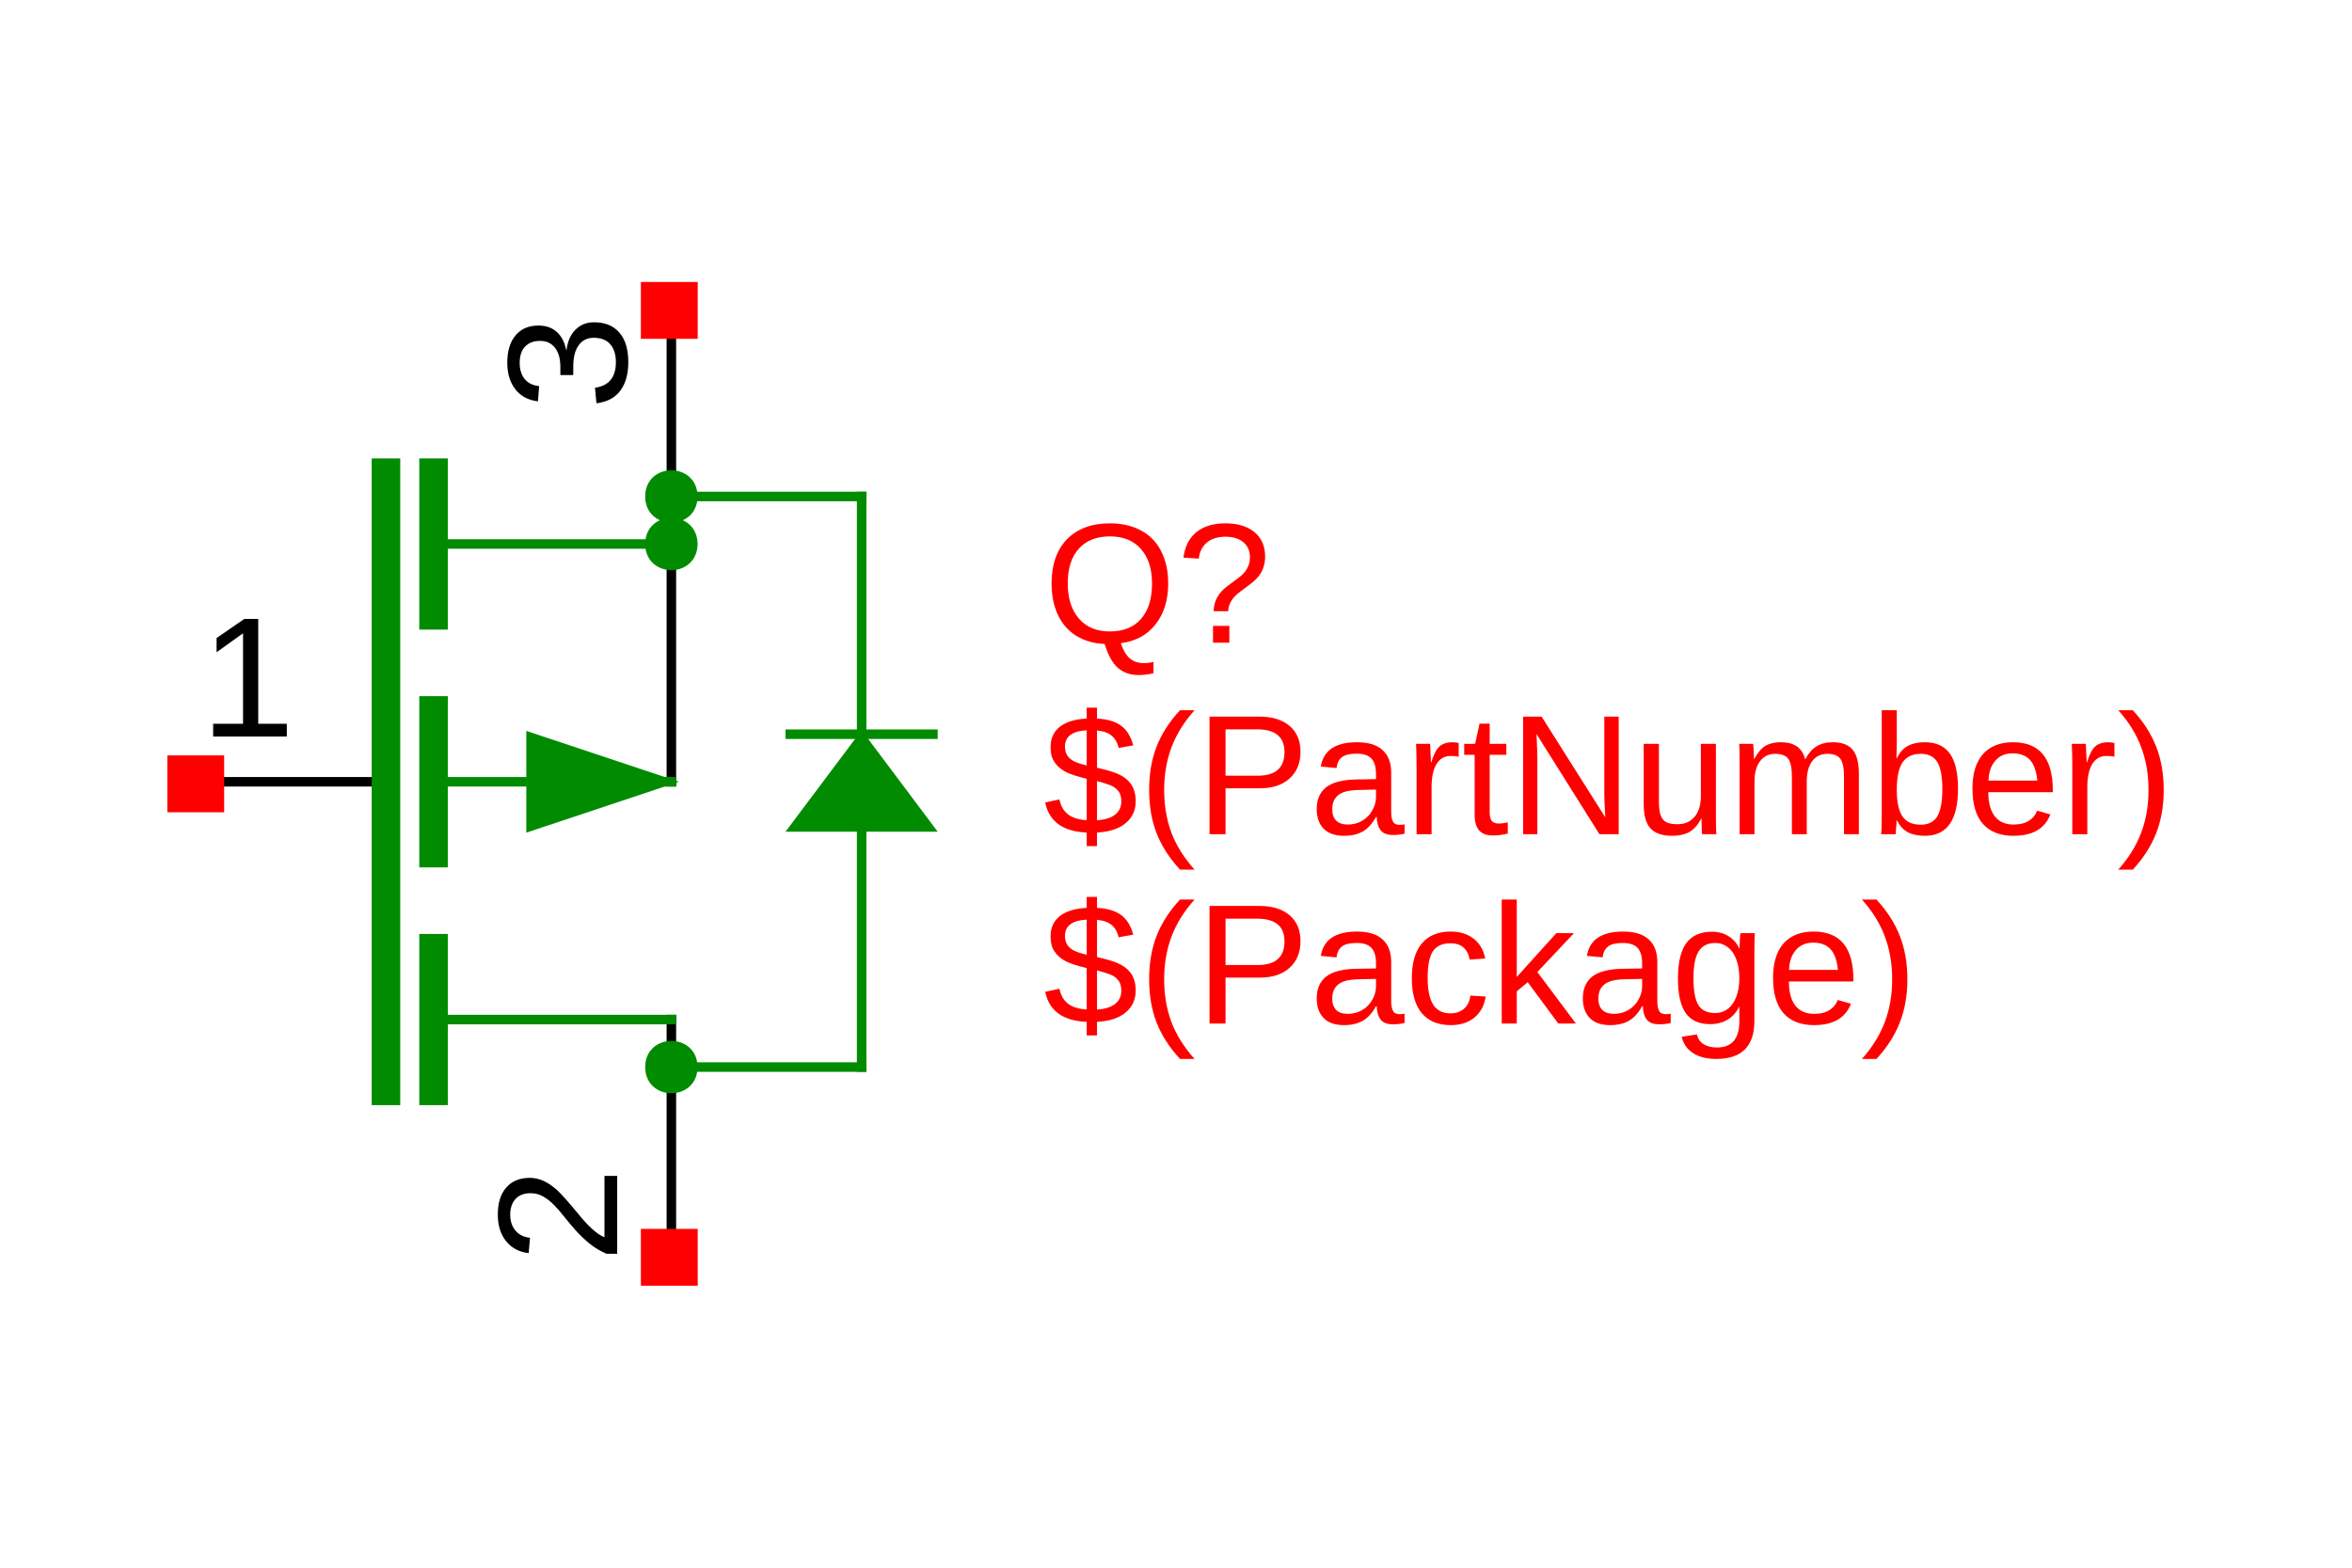 <?xml version="1.0" encoding="UTF-8"?>
<svg xmlns="http://www.w3.org/2000/svg" xmlns:xlink="http://www.w3.org/1999/xlink" width="225pt" height="150pt" viewBox="0 0 225 150" version="1.1">
<defs>
<g>
<symbol overflow="visible" id="glyph0-0">
<path style="stroke:none;" d="M 1.641 -11.25 L 10.625 -11.25 L 10.625 0 L 1.641 0 Z M 2.25 -10.641 L 2.25 -0.609 L 10.016 -0.609 L 10.016 -10.641 Z M 2.25 -10.641 "/>
</symbol>
<symbol overflow="visible" id="glyph0-1">
<path style="stroke:none;" d="M 1.25 0 L 1.25 -1.219 L 4.109 -1.219 L 4.109 -9.875 L 1.578 -8.062 L 1.578 -9.422 L 4.234 -11.25 L 5.562 -11.25 L 5.562 -1.219 L 8.297 -1.219 L 8.297 0 Z M 1.25 0 "/>
</symbol>
<symbol overflow="visible" id="glyph0-2">
<path style="stroke:none;" d="M 4.141 -0.156 C 1.867 -0.25 0.547 -1.207 0.172 -3.031 L 1.531 -3.328 C 1.664 -2.691 1.941 -2.211 2.359 -1.891 C 2.785 -1.566 3.379 -1.383 4.141 -1.344 L 4.141 -5.297 C 3.191 -5.535 2.535 -5.75 2.172 -5.938 C 1.816 -6.125 1.531 -6.336 1.312 -6.578 C 1.094 -6.816 0.93 -7.07 0.828 -7.344 C 0.734 -7.625 0.688 -7.961 0.688 -8.359 C 0.688 -9.18 0.984 -9.82 1.578 -10.281 C 2.18 -10.75 3.035 -11.008 4.141 -11.062 L 4.141 -12.109 L 5.125 -12.109 L 5.125 -11.062 C 6.125 -11.008 6.895 -10.781 7.438 -10.375 C 7.977 -9.977 8.363 -9.352 8.594 -8.5 L 7.203 -8.25 C 7.086 -8.75 6.867 -9.133 6.547 -9.406 C 6.223 -9.688 5.75 -9.859 5.125 -9.922 L 5.125 -6.359 C 6.082 -6.141 6.758 -5.938 7.156 -5.75 C 7.562 -5.562 7.879 -5.348 8.109 -5.109 C 8.348 -4.879 8.523 -4.602 8.641 -4.281 C 8.766 -3.969 8.828 -3.594 8.828 -3.156 C 8.828 -2.281 8.504 -1.578 7.859 -1.047 C 7.223 -0.516 6.312 -0.219 5.125 -0.156 L 5.125 1.141 L 4.141 1.141 Z M 7.453 -3.141 C 7.453 -3.492 7.383 -3.781 7.25 -4 C 7.113 -4.227 6.914 -4.414 6.656 -4.562 C 6.395 -4.707 5.883 -4.879 5.125 -5.078 L 5.125 -1.328 C 5.875 -1.379 6.445 -1.555 6.844 -1.859 C 7.25 -2.172 7.453 -2.598 7.453 -3.141 Z M 2.062 -8.375 C 2.062 -8.062 2.125 -7.797 2.25 -7.578 C 2.383 -7.359 2.582 -7.172 2.844 -7.016 C 3.113 -6.867 3.547 -6.723 4.141 -6.578 L 4.141 -9.938 C 2.754 -9.863 2.062 -9.344 2.062 -8.375 Z M 2.062 -8.375 "/>
</symbol>
<symbol overflow="visible" id="glyph0-3">
<path style="stroke:none;" d="M 1.016 -4.25 C 1.016 -5.789 1.254 -7.172 1.734 -8.391 C 2.211 -9.617 2.957 -10.773 3.969 -11.859 L 5.359 -11.859 C 4.359 -10.742 3.625 -9.562 3.156 -8.312 C 2.688 -7.07 2.453 -5.711 2.453 -4.234 C 2.453 -2.754 2.68 -1.395 3.141 -0.156 C 3.609 1.082 4.348 2.266 5.359 3.391 L 3.969 3.391 C 2.957 2.297 2.211 1.141 1.734 -0.078 C 1.254 -1.305 1.016 -2.688 1.016 -4.219 Z M 1.016 -4.25 "/>
</symbol>
<symbol overflow="visible" id="glyph0-4">
<path style="stroke:none;" d="M 10.047 -7.875 C 10.047 -6.801 9.695 -5.953 9 -5.328 C 8.312 -4.703 7.367 -4.391 6.172 -4.391 L 2.875 -4.391 L 2.875 0 L 1.344 0 L 1.344 -11.25 L 6.078 -11.25 C 7.336 -11.25 8.312 -10.953 9 -10.359 C 9.695 -9.773 10.047 -8.945 10.047 -7.875 Z M 8.516 -7.859 C 8.516 -9.305 7.641 -10.031 5.891 -10.031 L 2.875 -10.031 L 2.875 -5.594 L 5.953 -5.594 C 7.66 -5.594 8.516 -6.348 8.516 -7.859 Z M 8.516 -7.859 "/>
</symbol>
<symbol overflow="visible" id="glyph0-5">
<path style="stroke:none;" d="M 3.312 0.156 C 2.438 0.156 1.781 -0.07 1.344 -0.531 C 0.906 -0.988 0.688 -1.613 0.688 -2.406 C 0.688 -3.301 0.977 -3.988 1.562 -4.469 C 2.156 -4.945 3.109 -5.203 4.422 -5.234 L 6.359 -5.266 L 6.359 -5.75 C 6.359 -6.445 6.207 -6.945 5.906 -7.25 C 5.613 -7.551 5.148 -7.703 4.516 -7.703 C 3.867 -7.703 3.398 -7.594 3.109 -7.375 C 2.816 -7.156 2.641 -6.805 2.578 -6.328 L 1.078 -6.469 C 1.328 -8.02 2.484 -8.797 4.547 -8.797 C 5.629 -8.797 6.441 -8.547 6.984 -8.047 C 7.535 -7.555 7.812 -6.836 7.812 -5.891 L 7.812 -2.172 C 7.812 -1.742 7.867 -1.422 7.984 -1.203 C 8.098 -0.992 8.312 -0.891 8.625 -0.891 C 8.758 -0.891 8.914 -0.906 9.094 -0.938 L 9.094 -0.047 C 8.738 0.035 8.367 0.078 7.984 0.078 C 7.453 0.078 7.066 -0.062 6.828 -0.344 C 6.586 -0.625 6.453 -1.062 6.422 -1.656 L 6.359 -1.656 C 5.992 -0.988 5.566 -0.52 5.078 -0.25 C 4.598 0.02 4.008 0.156 3.312 0.156 Z M 3.641 -0.922 C 4.16 -0.922 4.625 -1.039 5.031 -1.281 C 5.445 -1.52 5.77 -1.848 6 -2.266 C 6.238 -2.68 6.359 -3.109 6.359 -3.547 L 6.359 -4.266 L 4.797 -4.234 C 4.117 -4.223 3.602 -4.148 3.25 -4.016 C 2.906 -3.891 2.641 -3.691 2.453 -3.422 C 2.266 -3.16 2.172 -2.816 2.172 -2.391 C 2.172 -1.922 2.297 -1.555 2.547 -1.297 C 2.805 -1.047 3.172 -0.922 3.641 -0.922 Z M 3.641 -0.922 "/>
</symbol>
<symbol overflow="visible" id="glyph0-6">
<path style="stroke:none;" d="M 2.203 -4.359 C 2.203 -3.211 2.379 -2.359 2.734 -1.797 C 3.098 -1.242 3.645 -0.969 4.375 -0.969 C 4.883 -0.969 5.312 -1.109 5.656 -1.391 C 6 -1.672 6.211 -2.098 6.297 -2.672 L 7.75 -2.578 C 7.633 -1.742 7.281 -1.078 6.688 -0.578 C 6.094 -0.086 5.336 0.156 4.422 0.156 C 3.211 0.156 2.285 -0.223 1.641 -0.984 C 1.004 -1.742 0.688 -2.859 0.688 -4.328 C 0.688 -5.785 1.004 -6.895 1.641 -7.656 C 2.285 -8.414 3.207 -8.797 4.406 -8.797 C 5.289 -8.797 6.023 -8.566 6.609 -8.109 C 7.191 -7.648 7.555 -7.02 7.703 -6.219 L 6.219 -6.109 C 6.145 -6.586 5.957 -6.969 5.656 -7.25 C 5.352 -7.531 4.922 -7.672 4.359 -7.672 C 3.598 -7.672 3.047 -7.414 2.703 -6.906 C 2.367 -6.406 2.203 -5.555 2.203 -4.359 Z M 2.203 -4.359 "/>
</symbol>
<symbol overflow="visible" id="glyph0-7">
<path style="stroke:none;" d="M 6.516 0 L 3.594 -3.953 L 2.547 -3.078 L 2.547 0 L 1.109 0 L 1.109 -11.859 L 2.547 -11.859 L 2.547 -4.453 L 6.328 -8.641 L 8.016 -8.641 L 4.516 -4.922 L 8.203 0 Z M 6.516 0 "/>
</symbol>
<symbol overflow="visible" id="glyph0-8">
<path style="stroke:none;" d="M 4.375 3.391 C 3.438 3.391 2.688 3.203 2.125 2.828 C 1.562 2.461 1.203 1.941 1.047 1.266 L 2.5 1.047 C 2.594 1.453 2.801 1.758 3.125 1.969 C 3.457 2.188 3.891 2.297 4.422 2.297 C 5.848 2.297 6.562 1.457 6.562 -0.219 L 6.562 -1.609 L 6.547 -1.609 C 6.273 -1.055 5.898 -0.641 5.422 -0.359 C 4.953 -0.078 4.398 0.062 3.766 0.062 C 2.711 0.062 1.938 -0.285 1.438 -0.984 C 0.938 -1.691 0.688 -2.801 0.688 -4.312 C 0.688 -5.832 0.953 -6.957 1.484 -7.688 C 2.023 -8.414 2.844 -8.781 3.938 -8.781 C 4.539 -8.781 5.066 -8.641 5.516 -8.359 C 5.973 -8.078 6.32 -7.68 6.562 -7.172 L 6.578 -7.172 C 6.578 -7.328 6.586 -7.602 6.609 -8 C 6.629 -8.395 6.648 -8.609 6.672 -8.641 L 8.047 -8.641 C 8.016 -8.359 8 -7.766 8 -6.859 L 8 -0.25 C 8 2.176 6.789 3.391 4.375 3.391 Z M 6.562 -4.328 C 6.562 -5.023 6.461 -5.629 6.266 -6.141 C 6.078 -6.648 5.805 -7.035 5.453 -7.297 C 5.109 -7.566 4.719 -7.703 4.281 -7.703 C 3.539 -7.703 3.004 -7.438 2.672 -6.906 C 2.336 -6.375 2.172 -5.516 2.172 -4.328 C 2.172 -3.141 2.328 -2.285 2.641 -1.766 C 2.953 -1.254 3.488 -1 4.25 -1 C 4.707 -1 5.109 -1.129 5.453 -1.391 C 5.805 -1.66 6.078 -2.047 6.266 -2.547 C 6.461 -3.047 6.562 -3.641 6.562 -4.328 Z M 6.562 -4.328 "/>
</symbol>
<symbol overflow="visible" id="glyph0-9">
<path style="stroke:none;" d="M 2.203 -4.016 C 2.203 -3.023 2.406 -2.258 2.812 -1.719 C 3.227 -1.188 3.828 -0.922 4.609 -0.922 C 5.234 -0.922 5.734 -1.047 6.109 -1.297 C 6.484 -1.547 6.738 -1.863 6.875 -2.25 L 8.141 -1.891 C 7.617 -0.523 6.441 0.156 4.609 0.156 C 3.336 0.156 2.363 -0.223 1.688 -0.984 C 1.02 -1.742 0.688 -2.875 0.688 -4.375 C 0.688 -5.801 1.02 -6.895 1.688 -7.656 C 2.363 -8.414 3.32 -8.797 4.562 -8.797 C 7.102 -8.797 8.375 -7.266 8.375 -4.203 L 8.375 -4.016 Z M 6.891 -5.125 C 6.805 -6.031 6.57 -6.691 6.188 -7.109 C 5.801 -7.523 5.25 -7.734 4.531 -7.734 C 3.832 -7.734 3.281 -7.5 2.875 -7.031 C 2.469 -6.57 2.25 -5.938 2.219 -5.125 Z M 6.891 -5.125 "/>
</symbol>
<symbol overflow="visible" id="glyph0-10">
<path style="stroke:none;" d="M 4.438 -4.219 C 4.438 -2.676 4.191 -1.289 3.703 -0.062 C 3.223 1.156 2.484 2.305 1.484 3.391 L 0.094 3.391 C 1.094 2.266 1.82 1.086 2.281 -0.141 C 2.75 -1.379 2.984 -2.742 2.984 -4.234 C 2.984 -5.723 2.75 -7.086 2.281 -8.328 C 1.82 -9.566 1.094 -10.742 0.094 -11.859 L 1.484 -11.859 C 2.492 -10.766 3.238 -9.602 3.719 -8.375 C 4.195 -7.156 4.438 -5.781 4.438 -4.25 Z M 4.438 -4.219 "/>
</symbol>
<symbol overflow="visible" id="glyph0-11">
<path style="stroke:none;" d="M 1.141 0 L 1.141 -6.625 C 1.141 -7.238 1.125 -7.91 1.094 -8.641 L 2.438 -8.641 C 2.488 -7.66 2.516 -7.07 2.516 -6.875 L 2.547 -6.875 C 2.773 -7.613 3.035 -8.117 3.328 -8.391 C 3.629 -8.66 4.051 -8.797 4.594 -8.797 C 4.781 -8.797 4.973 -8.77 5.172 -8.719 L 5.172 -7.406 C 4.984 -7.457 4.727 -7.484 4.406 -7.484 C 3.812 -7.484 3.359 -7.223 3.047 -6.703 C 2.734 -6.191 2.578 -5.457 2.578 -4.5 L 2.578 0 Z M 1.141 0 "/>
</symbol>
<symbol overflow="visible" id="glyph0-12">
<path style="stroke:none;" d="M 4.422 -0.062 C 3.953 0.062 3.469 0.125 2.969 0.125 C 1.82 0.125 1.25 -0.523 1.25 -1.828 L 1.25 -7.594 L 0.25 -7.594 L 0.25 -8.641 L 1.297 -8.641 L 1.719 -10.578 L 2.688 -10.578 L 2.688 -8.641 L 4.281 -8.641 L 4.281 -7.594 L 2.688 -7.594 L 2.688 -2.141 C 2.688 -1.723 2.754 -1.43 2.891 -1.266 C 3.023 -1.098 3.258 -1.016 3.594 -1.016 C 3.781 -1.016 4.055 -1.051 4.422 -1.125 Z M 4.422 -0.062 "/>
</symbol>
<symbol overflow="visible" id="glyph0-13">
<path style="stroke:none;" d="M 8.641 0 L 2.625 -9.578 L 2.656 -8.812 L 2.703 -7.484 L 2.703 0 L 1.344 0 L 1.344 -11.25 L 3.109 -11.25 L 9.203 -1.609 C 9.141 -2.648 9.109 -3.406 9.109 -3.875 L 9.109 -11.25 L 10.484 -11.25 L 10.484 0 Z M 8.641 0 "/>
</symbol>
<symbol overflow="visible" id="glyph0-14">
<path style="stroke:none;" d="M 2.516 -8.641 L 2.516 -3.156 C 2.516 -2.594 2.566 -2.148 2.672 -1.828 C 2.785 -1.516 2.961 -1.289 3.203 -1.156 C 3.453 -1.02 3.816 -0.953 4.297 -0.953 C 4.984 -0.953 5.523 -1.188 5.922 -1.656 C 6.328 -2.133 6.531 -2.797 6.531 -3.641 L 6.531 -8.641 L 7.969 -8.641 L 7.969 -1.844 C 7.969 -0.832 7.984 -0.219 8.016 0 L 6.656 0 C 6.645 -0.031 6.633 -0.102 6.625 -0.219 C 6.625 -0.332 6.617 -0.461 6.609 -0.609 C 6.609 -0.766 6.602 -1.055 6.594 -1.484 L 6.562 -1.484 C 6.238 -0.879 5.859 -0.453 5.422 -0.203 C 4.984 0.035 4.441 0.156 3.797 0.156 C 2.848 0.156 2.156 -0.078 1.719 -0.547 C 1.281 -1.016 1.062 -1.797 1.062 -2.891 L 1.062 -8.641 Z M 2.516 -8.641 "/>
</symbol>
<symbol overflow="visible" id="glyph0-15">
<path style="stroke:none;" d="M 6.141 0 L 6.141 -5.484 C 6.141 -6.316 6.023 -6.891 5.797 -7.203 C 5.566 -7.523 5.148 -7.688 4.547 -7.688 C 3.941 -7.688 3.457 -7.453 3.094 -6.984 C 2.738 -6.516 2.562 -5.859 2.562 -5.016 L 2.562 0 L 1.141 0 L 1.141 -6.797 C 1.141 -7.805 1.125 -8.422 1.094 -8.641 L 2.438 -8.641 C 2.445 -8.617 2.453 -8.547 2.453 -8.422 C 2.461 -8.305 2.473 -8.172 2.484 -8.016 C 2.492 -7.867 2.504 -7.586 2.516 -7.172 L 2.531 -7.172 C 2.844 -7.773 3.195 -8.195 3.594 -8.438 C 3.988 -8.676 4.477 -8.797 5.062 -8.797 C 5.707 -8.797 6.223 -8.664 6.609 -8.406 C 6.992 -8.145 7.258 -7.734 7.406 -7.172 L 7.422 -7.172 C 7.723 -7.742 8.082 -8.156 8.5 -8.406 C 8.926 -8.664 9.441 -8.797 10.047 -8.797 C 10.922 -8.797 11.555 -8.555 11.953 -8.078 C 12.348 -7.609 12.547 -6.836 12.547 -5.766 L 12.547 0 L 11.125 0 L 11.125 -5.484 C 11.125 -6.316 11.008 -6.891 10.781 -7.203 C 10.551 -7.523 10.141 -7.688 9.547 -7.688 C 8.922 -7.688 8.43 -7.453 8.078 -6.984 C 7.734 -6.523 7.562 -5.867 7.562 -5.016 L 7.562 0 Z M 6.141 0 "/>
</symbol>
<symbol overflow="visible" id="glyph0-16">
<path style="stroke:none;" d="M 8.406 -4.359 C 8.406 -1.348 7.348 0.156 5.234 0.156 C 4.578 0.156 4.031 0.039 3.594 -0.188 C 3.164 -0.426 2.816 -0.812 2.547 -1.344 L 2.531 -1.344 C 2.531 -1.176 2.516 -0.922 2.484 -0.578 C 2.461 -0.242 2.445 -0.051 2.438 0 L 1.047 0 C 1.086 -0.289 1.109 -0.883 1.109 -1.781 L 1.109 -11.859 L 2.547 -11.859 L 2.547 -8.469 C 2.547 -8.125 2.535 -7.719 2.516 -7.25 L 2.547 -7.25 C 2.805 -7.801 3.156 -8.195 3.594 -8.438 C 4.031 -8.676 4.578 -8.797 5.234 -8.797 C 6.328 -8.797 7.129 -8.426 7.641 -7.688 C 8.148 -6.957 8.406 -5.848 8.406 -4.359 Z M 6.906 -4.312 C 6.906 -5.52 6.742 -6.383 6.422 -6.906 C 6.098 -7.426 5.578 -7.688 4.859 -7.688 C 4.055 -7.688 3.469 -7.41 3.094 -6.859 C 2.727 -6.305 2.547 -5.426 2.547 -4.219 C 2.547 -3.094 2.723 -2.258 3.078 -1.719 C 3.441 -1.176 4.031 -0.906 4.844 -0.906 C 5.57 -0.906 6.098 -1.172 6.422 -1.703 C 6.742 -2.242 6.906 -3.113 6.906 -4.312 Z M 6.906 -4.312 "/>
</symbol>
<symbol overflow="visible" id="glyph0-17">
<path style="stroke:none;" d="M 11.938 -5.672 C 11.938 -4.086 11.535 -2.785 10.734 -1.766 C 9.941 -0.742 8.832 -0.141 7.406 0.047 C 7.625 0.711 7.91 1.195 8.266 1.5 C 8.617 1.801 9.07 1.953 9.625 1.953 C 9.914 1.953 10.219 1.914 10.531 1.844 L 10.531 2.922 C 10.039 3.035 9.566 3.094 9.109 3.094 C 8.305 3.094 7.645 2.863 7.125 2.406 C 6.602 1.945 6.18 1.188 5.859 0.125 C 4.805 0.07 3.895 -0.191 3.125 -0.672 C 2.363 -1.148 1.781 -1.82 1.375 -2.688 C 0.977 -3.551 0.781 -4.547 0.781 -5.672 C 0.781 -7.473 1.27 -8.879 2.25 -9.891 C 3.238 -10.91 4.609 -11.422 6.359 -11.422 C 7.504 -11.422 8.5 -11.191 9.344 -10.734 C 10.188 -10.285 10.828 -9.625 11.266 -8.75 C 11.711 -7.883 11.938 -6.859 11.938 -5.672 Z M 10.391 -5.672 C 10.391 -7.078 10.035 -8.176 9.328 -8.969 C 8.629 -9.77 7.641 -10.172 6.359 -10.172 C 5.078 -10.172 4.082 -9.773 3.375 -8.984 C 2.676 -8.203 2.328 -7.098 2.328 -5.672 C 2.328 -4.266 2.68 -3.145 3.391 -2.312 C 4.098 -1.488 5.082 -1.078 6.344 -1.078 C 7.645 -1.078 8.645 -1.477 9.344 -2.281 C 10.039 -3.082 10.391 -4.211 10.391 -5.672 Z M 10.391 -5.672 "/>
</symbol>
<symbol overflow="visible" id="glyph0-18">
<path style="stroke:none;" d="M 8.484 -8.25 C 8.484 -7.844 8.426 -7.484 8.312 -7.172 C 8.195 -6.859 8.031 -6.566 7.812 -6.297 C 7.594 -6.035 7.234 -5.723 6.734 -5.359 L 6.109 -4.891 C 5.723 -4.609 5.438 -4.312 5.25 -4 C 5.062 -3.695 4.961 -3.367 4.953 -3.016 L 3.562 -3.016 C 3.57 -3.379 3.629 -3.695 3.734 -3.969 C 3.836 -4.25 3.973 -4.492 4.141 -4.703 C 4.305 -4.922 4.492 -5.113 4.703 -5.281 C 4.91 -5.445 5.117 -5.602 5.328 -5.75 C 5.535 -5.906 5.742 -6.062 5.953 -6.219 C 6.16 -6.375 6.344 -6.539 6.5 -6.719 C 6.656 -6.906 6.781 -7.113 6.875 -7.344 C 6.977 -7.582 7.031 -7.863 7.031 -8.188 C 7.031 -8.789 6.82 -9.266 6.406 -9.609 C 6 -9.961 5.426 -10.141 4.688 -10.141 C 3.938 -10.141 3.344 -9.953 2.906 -9.578 C 2.469 -9.211 2.211 -8.703 2.141 -8.047 L 0.672 -8.141 C 0.805 -9.203 1.219 -10.016 1.906 -10.578 C 2.602 -11.141 3.523 -11.422 4.672 -11.422 C 5.859 -11.422 6.789 -11.141 7.469 -10.578 C 8.145 -10.016 8.484 -9.238 8.484 -8.25 Z M 3.5 0 L 3.5 -1.609 L 5.062 -1.609 L 5.062 0 Z M 3.5 0 "/>
</symbol>
<symbol overflow="visible" id="glyph1-0">
<path style="stroke:none;" d="M -11.25 -1.641 L -11.25 -10.625 L 0 -10.625 L 0 -1.641 Z M -10.641 -2.25 L -0.609 -2.25 L -0.609 -10.016 L -10.641 -10.016 Z M -10.641 -2.25 "/>
</symbol>
<symbol overflow="visible" id="glyph1-1">
<path style="stroke:none;" d="M -3.109 -8.375 C -2.066 -8.375 -1.258 -8.039 -0.688 -7.375 C -0.125 -6.719 0.156 -5.781 0.156 -4.562 C 0.156 -3.426 -0.098 -2.516 -0.609 -1.828 C -1.117 -1.148 -1.879 -0.75 -2.891 -0.625 L -3.031 -2.109 C -1.695 -2.297 -1.031 -3.113 -1.031 -4.562 C -1.031 -5.281 -1.207 -5.848 -1.562 -6.266 C -1.914 -6.68 -2.445 -6.891 -3.156 -6.891 C -3.77 -6.891 -4.25 -6.648 -4.594 -6.172 C -4.938 -5.703 -5.109 -5.023 -5.109 -4.141 L -5.109 -3.328 L -6.344 -3.328 L -6.344 -4.109 C -6.344 -4.891 -6.516 -5.5 -6.859 -5.938 C -7.203 -6.375 -7.68 -6.594 -8.297 -6.594 C -8.891 -6.594 -9.359 -6.414 -9.703 -6.062 C -10.055 -5.707 -10.234 -5.18 -10.234 -4.484 C -10.234 -3.848 -10.07 -3.332 -9.75 -2.938 C -9.426 -2.551 -8.969 -2.328 -8.375 -2.266 L -8.484 -0.812 C -9.41 -0.914 -10.129 -1.297 -10.641 -1.953 C -11.16 -2.617 -11.422 -3.469 -11.422 -4.5 C -11.422 -5.625 -11.156 -6.5 -10.625 -7.125 C -10.102 -7.75 -9.375 -8.062 -8.438 -8.062 C -7.719 -8.062 -7.133 -7.859 -6.688 -7.453 C -6.238 -7.055 -5.938 -6.477 -5.781 -5.719 L -5.75 -5.719 C -5.656 -6.551 -5.367 -7.203 -4.891 -7.672 C -4.422 -8.141 -3.828 -8.375 -3.109 -8.375 Z M -3.109 -8.375 "/>
</symbol>
<symbol overflow="visible" id="glyph1-2">
<path style="stroke:none;" d="M 0 -0.828 L -1.016 -0.828 C -1.641 -1.098 -2.188 -1.426 -2.656 -1.812 C -3.133 -2.207 -3.566 -2.617 -3.953 -3.047 C -4.336 -3.484 -4.695 -3.91 -5.031 -4.328 C -5.363 -4.754 -5.691 -5.133 -6.016 -5.469 C -6.348 -5.812 -6.695 -6.086 -7.062 -6.297 C -7.426 -6.516 -7.836 -6.625 -8.297 -6.625 C -8.91 -6.625 -9.383 -6.441 -9.719 -6.078 C -10.062 -5.711 -10.234 -5.207 -10.234 -4.562 C -10.234 -3.957 -10.066 -3.453 -9.734 -3.047 C -9.398 -2.648 -8.938 -2.422 -8.344 -2.359 L -8.469 -0.891 C -9.375 -0.992 -10.094 -1.375 -10.625 -2.031 C -11.156 -2.688 -11.422 -3.531 -11.422 -4.562 C -11.422 -5.695 -11.148 -6.566 -10.609 -7.172 C -10.078 -7.785 -9.32 -8.094 -8.344 -8.094 C -7.906 -8.094 -7.469 -7.992 -7.031 -7.797 C -6.602 -7.598 -6.172 -7.301 -5.734 -6.906 C -5.305 -6.508 -4.641 -5.758 -3.734 -4.656 C -3.234 -4.039 -2.781 -3.551 -2.375 -3.188 C -1.977 -2.82 -1.594 -2.562 -1.219 -2.406 L -1.219 -8.281 L 0 -8.281 Z M 0 -0.828 "/>
</symbol>
</g>
</defs>
<g id="surface4">
<rect x="0" y="0" width="225" height="150" style="fill:rgb(100%,100%,100%);fill-opacity:1;stroke:none;"/>
<path style="fill:none;stroke-width:10;stroke-linecap:square;stroke-linejoin:miter;stroke:rgb(0%,0%,0%);stroke-opacity:1;stroke-miterlimit:10;" d="M 0.019 500 L 199.979 500 " transform="matrix(0.091,0,0,-0.091,18.725,120.302)"/>
<g style="fill:rgb(0%,0%,0%);fill-opacity:1;">
  <use xlink:href="#glyph0-1" x="19.141" y="70.469"/>
</g>
<path style="fill:none;stroke-width:10;stroke-linecap:square;stroke-linejoin:miter;stroke:rgb(0%,0%,0%);stroke-opacity:1;stroke-miterlimit:10;" d="M 500.005 999.986 L 500.005 500 " transform="matrix(0.091,0,0,-0.091,18.725,120.302)"/>
<g style="fill:rgb(0%,0%,0%);fill-opacity:1;">
  <use xlink:href="#glyph1-1" x="59.949" y="39.211"/>
</g>
<path style="fill:none;stroke-width:10;stroke-linecap:square;stroke-linejoin:miter;stroke:rgb(0%,0%,0%);stroke-opacity:1;stroke-miterlimit:10;" d="M 500.005 0.014 L 500.005 249.985 " transform="matrix(0.091,0,0,-0.091,18.725,120.302)"/>
<g style="fill:rgb(0%,0%,0%);fill-opacity:1;">
  <use xlink:href="#glyph1-2" x="59.043" y="120.793"/>
</g>
<g style="fill:rgb(100%,0%,0%);fill-opacity:1;">
  <use xlink:href="#glyph0-2" x="99.816" y="97.93"/>
  <use xlink:href="#glyph0-3" x="108.915" y="97.93"/>
  <use xlink:href="#glyph0-4" x="114.363" y="97.93"/>
  <use xlink:href="#glyph0-5" x="125.274" y="97.93"/>
  <use xlink:href="#glyph0-6" x="134.372" y="97.93"/>
  <use xlink:href="#glyph0-7" x="142.552" y="97.93"/>
  <use xlink:href="#glyph0-5" x="150.732" y="97.93"/>
  <use xlink:href="#glyph0-8" x="159.83" y="97.93"/>
  <use xlink:href="#glyph0-9" x="168.928" y="97.93"/>
  <use xlink:href="#glyph0-10" x="178.027" y="97.93"/>
</g>
<g style="fill:rgb(100%,0%,0%);fill-opacity:1;">
  <use xlink:href="#glyph0-2" x="99.816" y="79.816"/>
  <use xlink:href="#glyph0-3" x="108.915" y="79.816"/>
  <use xlink:href="#glyph0-4" x="114.363" y="79.816"/>
  <use xlink:href="#glyph0-5" x="125.274" y="79.816"/>
  <use xlink:href="#glyph0-11" x="134.372" y="79.816"/>
  <use xlink:href="#glyph0-12" x="139.82" y="79.816"/>
  <use xlink:href="#glyph0-13" x="144.365" y="79.816"/>
  <use xlink:href="#glyph0-14" x="156.18" y="79.816"/>
  <use xlink:href="#glyph0-15" x="165.278" y="79.816"/>
  <use xlink:href="#glyph0-16" x="178.905" y="79.816"/>
  <use xlink:href="#glyph0-9" x="188.004" y="79.816"/>
  <use xlink:href="#glyph0-11" x="197.102" y="79.816"/>
  <use xlink:href="#glyph0-10" x="202.55" y="79.816"/>
</g>
<g style="fill:rgb(100%,0%,0%);fill-opacity:1;">
  <use xlink:href="#glyph0-17" x="99.816" y="61.496"/>
  <use xlink:href="#glyph0-18" x="112.541" y="61.496"/>
</g>
<path style="fill:none;stroke-width:30;stroke-linecap:square;stroke-linejoin:miter;stroke:rgb(0%,54.51%,0%);stroke-opacity:1;stroke-miterlimit:10;" d="M 249.991 824.989 L 249.991 674.997 " transform="matrix(0.091,0,0,-0.091,18.725,120.302)"/>
<path style="fill:none;stroke-width:30;stroke-linecap:square;stroke-linejoin:miter;stroke:rgb(0%,54.51%,0%);stroke-opacity:1;stroke-miterlimit:10;" d="M 249.991 575.017 L 249.991 424.983 " transform="matrix(0.091,0,0,-0.091,18.725,120.302)"/>
<path style="fill:none;stroke-width:30;stroke-linecap:square;stroke-linejoin:miter;stroke:rgb(0%,54.51%,0%);stroke-opacity:1;stroke-miterlimit:10;" d="M 249.991 325.003 L 249.991 175.011 " transform="matrix(0.091,0,0,-0.091,18.725,120.302)"/>
<path style="fill:none;stroke-width:10;stroke-linecap:square;stroke-linejoin:miter;stroke:rgb(0%,54.51%,0%);stroke-opacity:1;stroke-miterlimit:10;" d="M 500.005 750.015 L 249.991 750.015 " transform="matrix(0.091,0,0,-0.091,18.725,120.302)"/>
<path style="fill:none;stroke-width:10;stroke-linecap:square;stroke-linejoin:miter;stroke:rgb(0%,54.51%,0%);stroke-opacity:1;stroke-miterlimit:10;" d="M 500.005 500 L 249.991 500 " transform="matrix(0.091,0,0,-0.091,18.725,120.302)"/>
<path style="fill:none;stroke-width:10;stroke-linecap:square;stroke-linejoin:miter;stroke:rgb(0%,54.51%,0%);stroke-opacity:1;stroke-miterlimit:10;" d="M 500.005 249.985 L 249.991 249.985 " transform="matrix(0.091,0,0,-0.091,18.725,120.302)"/>
<path style="fill:none;stroke-width:10;stroke-linecap:square;stroke-linejoin:miter;stroke:rgb(0%,54.51%,0%);stroke-opacity:1;stroke-miterlimit:10;" d="M 500.005 799.983 L 700.009 799.983 " transform="matrix(0.091,0,0,-0.091,18.725,120.302)"/>
<path style="fill:none;stroke-width:10;stroke-linecap:square;stroke-linejoin:miter;stroke:rgb(0%,54.51%,0%);stroke-opacity:1;stroke-miterlimit:10;" d="M 700.009 799.983 L 700.009 200.017 " transform="matrix(0.091,0,0,-0.091,18.725,120.302)"/>
<path style="fill:none;stroke-width:10;stroke-linecap:square;stroke-linejoin:miter;stroke:rgb(0%,54.51%,0%);stroke-opacity:1;stroke-miterlimit:10;" d="M 700.009 200.017 L 500.005 200.017 " transform="matrix(0.091,0,0,-0.091,18.725,120.302)"/>
<path style="fill:none;stroke-width:10;stroke-linecap:square;stroke-linejoin:miter;stroke:rgb(0%,54.51%,0%);stroke-opacity:1;stroke-miterlimit:10;" d="M 774.983 550.012 L 624.991 550.012 " transform="matrix(0.091,0,0,-0.091,18.725,120.302)"/>
<path style="fill-rule:nonzero;fill:rgb(0%,54.51%,0%);fill-opacity:1;stroke-width:5;stroke-linecap:square;stroke-linejoin:miter;stroke:rgb(0%,54.51%,0%);stroke-opacity:1;stroke-miterlimit:10;" d="M 525.011 799.983 C 525.011 833.353 475 833.353 475 799.983 C 475 766.657 525.011 766.657 525.011 799.983 " transform="matrix(0.091,0,0,-0.091,18.725,120.302)"/>
<path style="fill-rule:nonzero;fill:rgb(0%,54.51%,0%);fill-opacity:1;stroke-width:5;stroke-linecap:square;stroke-linejoin:miter;stroke:rgb(0%,54.51%,0%);stroke-opacity:1;stroke-miterlimit:10;" d="M 525.011 200.017 C 525.011 233.343 475 233.343 475 200.017 C 475 166.647 525.011 166.647 525.011 200.017 " transform="matrix(0.091,0,0,-0.091,18.725,120.302)"/>
<path style="fill-rule:nonzero;fill:rgb(0%,54.51%,0%);fill-opacity:1;stroke-width:5;stroke-linecap:square;stroke-linejoin:miter;stroke:rgb(0%,54.51%,0%);stroke-opacity:1;stroke-miterlimit:10;" d="M 525.011 750.015 C 525.011 783.341 475 783.341 475 750.015 C 475 716.688 525.011 716.688 525.011 750.015 " transform="matrix(0.091,0,0,-0.091,18.725,120.302)"/>
<path style="fill-rule:nonzero;fill:rgb(0%,54.51%,0%);fill-opacity:1;stroke-width:5;stroke-linecap:butt;stroke-linejoin:miter;stroke:rgb(0%,54.51%,0%);stroke-opacity:1;stroke-miterlimit:10;" d="M 500.005 500 L 350.014 550.012 L 350.014 449.988 Z M 500.005 500 " transform="matrix(0.091,0,0,-0.091,18.725,120.302)"/>
<path style="fill-rule:nonzero;fill:rgb(0%,54.51%,0%);fill-opacity:1;stroke-width:5;stroke-linecap:butt;stroke-linejoin:miter;stroke:rgb(0%,54.51%,0%);stroke-opacity:1;stroke-miterlimit:10;" d="M 700.009 550.012 L 774.983 449.988 L 624.991 449.988 Z M 700.009 550.012 " transform="matrix(0.091,0,0,-0.091,18.725,120.302)"/>
<path style="fill:none;stroke-width:30;stroke-linecap:square;stroke-linejoin:miter;stroke:rgb(0%,54.51%,0%);stroke-opacity:1;stroke-miterlimit:10;" d="M 199.979 824.989 L 199.979 175.011 " transform="matrix(0.091,0,0,-0.091,18.725,120.302)"/>
<path style=" stroke:none;fill-rule:nonzero;fill:rgb(100%,0%,0%);fill-opacity:1;" d="M 16.008 77.719 L 21.445 77.719 L 21.445 72.281 L 16.008 72.281 Z M 16.008 77.719 "/>
<path style=" stroke:none;fill-rule:nonzero;fill:rgb(100%,0%,0%);fill-opacity:1;" d="M 61.309 32.418 L 66.746 32.418 L 66.746 26.98 L 61.309 26.98 Z M 61.309 32.418 "/>
<path style=" stroke:none;fill-rule:nonzero;fill:rgb(100%,0%,0%);fill-opacity:1;" d="M 61.309 123.02 L 66.746 123.02 L 66.746 117.582 L 61.309 117.582 Z M 61.309 123.02 "/>
</g>
</svg>

